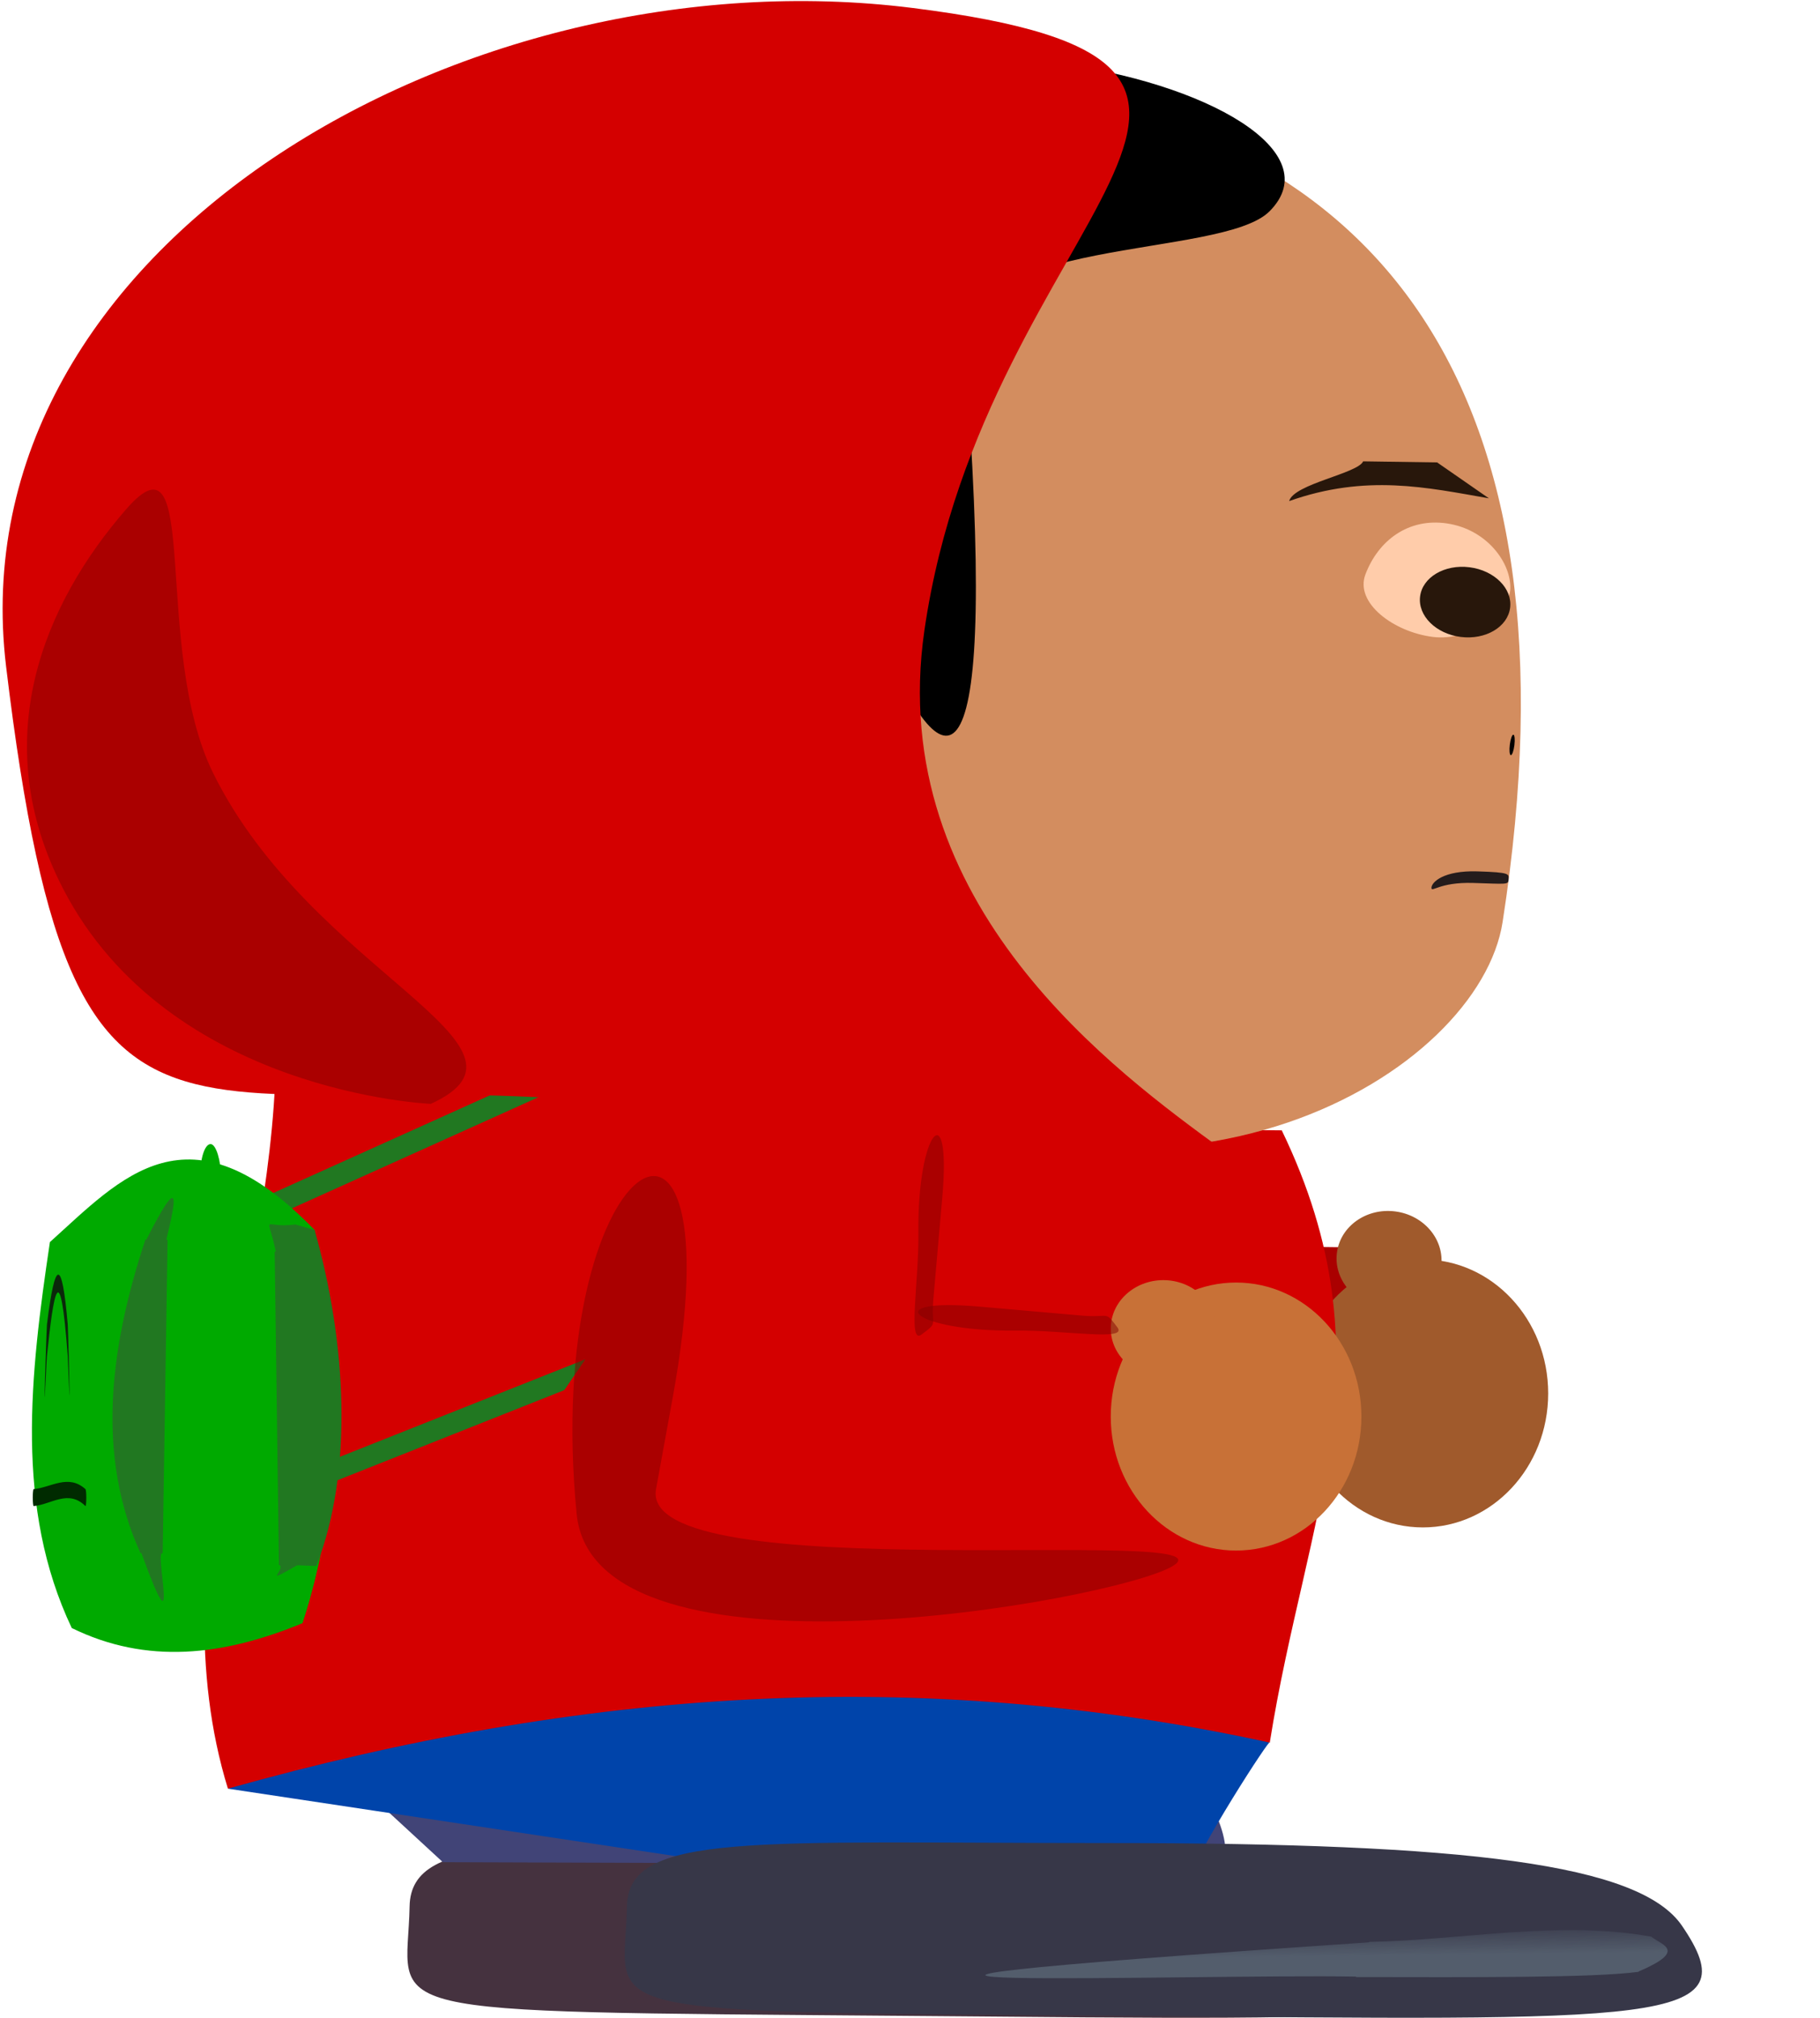 <?xml version="1.0" encoding="UTF-8" standalone="no"?>
<!-- Created with Inkscape (http://www.inkscape.org/) -->

<svg
   width="194mm"
   height="215mm"
   viewBox="0 0 194 215"
   version="1.1"
   id="svg5"
   inkscape:version="1.2 (dc2aedaf03, 2022-05-15)"
   sodipodi:docname="gus_low.svg"
   inkscape:export-filename="C:\Users\basti\OneDrive\Bureau\Gus veut boire un coup\Gus\gus_fight\gus_punch_r1.png"
   inkscape:export-xdpi="5.9319429"
   inkscape:export-ydpi="5.9319429"
   xmlns:inkscape="http://www.inkscape.org/namespaces/inkscape"
   xmlns:sodipodi="http://sodipodi.sourceforge.net/DTD/sodipodi-0.dtd"
   xmlns:xlink="http://www.w3.org/1999/xlink"
   xmlns="http://www.w3.org/2000/svg"
   xmlns:svg="http://www.w3.org/2000/svg">
  <sodipodi:namedview
     id="namedview7"
     pagecolor="#ffffff"
     bordercolor="#666666"
     borderopacity="1.0"
     inkscape:pageshadow="2"
     inkscape:pageopacity="0.0"
     inkscape:pagecheckerboard="0"
     inkscape:document-units="mm"
     showgrid="false"
     inkscape:zoom="0.51150168"
     inkscape:cx="-22.48282"
     inkscape:cy="505.37468"
     inkscape:window-width="1920"
     inkscape:window-height="1001"
     inkscape:window-x="-9"
     inkscape:window-y="-9"
     inkscape:window-maximized="1"
     inkscape:current-layer="layer1"
     height="296mm"
     width="209mm"
     inkscape:showpageshadow="2"
     inkscape:deskcolor="#d1d1d1" />
  <defs
     id="defs2">
    <linearGradient
       inkscape:collect="always"
       id="linearGradient30040">
      <stop
         style="stop-color:#1c1f24;stop-opacity:1;"
         offset="0"
         id="stop30036" />
      <stop
         style="stop-color:#1c1f24;stop-opacity:0;"
         offset="1"
         id="stop30038" />
    </linearGradient>
    <linearGradient
       inkscape:collect="always"
       id="linearGradient29840">
      <stop
         style="stop-color:#535d6c;stop-opacity:1;"
         offset="0"
         id="stop29836" />
      <stop
         style="stop-color:#535d6c;stop-opacity:0;"
         offset="1"
         id="stop29838" />
    </linearGradient>
    <linearGradient
       inkscape:collect="always"
       id="linearGradient5194">
      <stop
         style="stop-color:#800000;stop-opacity:1;"
         offset="0"
         id="stop5190" />
      <stop
         style="stop-color:#800000;stop-opacity:0;"
         offset="1"
         id="stop5192" />
    </linearGradient>
    <linearGradient
       inkscape:collect="always"
       xlink:href="#linearGradient5194"
       id="linearGradient7905"
       gradientUnits="userSpaceOnUse"
       gradientTransform="matrix(0.738,0.142,-0.213,1.401,81.067,-9.292)"
       x1="51.573"
       y1="126.188"
       x2="51.573"
       y2="126.188" />
    <linearGradient
       inkscape:collect="always"
       xlink:href="#linearGradient5194"
       id="linearGradient14432"
       gradientUnits="userSpaceOnUse"
       gradientTransform="matrix(1.021,-0.7,1.106,0.607,-123.738,81.543)"
       x1="51.573"
       y1="126.188"
       x2="51.573"
       y2="126.188" />
    <linearGradient
       inkscape:collect="always"
       xlink:href="#linearGradient5194"
       id="linearGradient27326"
       gradientUnits="userSpaceOnUse"
       gradientTransform="matrix(0.169,0.103,-0.049,1.022,122.147,39.11)"
       x1="51.573"
       y1="126.188"
       x2="51.573"
       y2="126.188" />
    <linearGradient
       inkscape:collect="always"
       xlink:href="#linearGradient29840"
       id="linearGradient29842"
       x1="-227.651"
       y1="-227.239"
       x2="-227.676"
       y2="-223.428"
       gradientUnits="userSpaceOnUse"
       gradientTransform="matrix(-1,0.018,0.353,-0.935,-44.578,0.812)" />
    <linearGradient
       inkscape:collect="always"
       xlink:href="#linearGradient30040"
       id="linearGradient30042"
       x1="213.056"
       y1="-59.215"
       x2="213.223"
       y2="-61.333"
       gradientUnits="userSpaceOnUse"
       gradientTransform="translate(-4.666,44.913)" />
    <linearGradient
       inkscape:collect="always"
       xlink:href="#linearGradient5194"
       id="linearGradient27326-1"
       gradientUnits="userSpaceOnUse"
       gradientTransform="matrix(0.169,0.103,-0.049,1.022,122.147,39.11)"
       x1="51.573"
       y1="126.188"
       x2="51.573"
       y2="126.188" />
    <linearGradient
       inkscape:collect="always"
       xlink:href="#linearGradient29840"
       id="linearGradient29842-7"
       x1="-227.651"
       y1="-227.239"
       x2="-227.676"
       y2="-223.428"
       gradientUnits="userSpaceOnUse"
       gradientTransform="matrix(-1,0.018,0.353,-0.935,4.5633333e-6,0)" />
    <linearGradient
       inkscape:collect="always"
       xlink:href="#linearGradient30040"
       id="linearGradient30042-2"
       x1="213.056"
       y1="-59.215"
       x2="213.223"
       y2="-61.333"
       gradientUnits="userSpaceOnUse"
       gradientTransform="translate(-4.666,44.913)" />
  </defs>
  <g
     inkscape:label="Calque 1"
     inkscape:groupmode="layer"
     id="layer1">
    <path
       id="path11385-7"
       style="fill:#45323f;fill-opacity:1;stroke-width:0.603"
       d="m 156.119,205.199 c 7.266,10.633 -2.043,10.078 -59.986,9.6 -58.296,-0.481 -52.691,0.025 -52.472,-11.669 0.149,-7.943 13.263,-6.742 51.431,-6.742 38.168,0 56.522,2.219 61.027,8.811 z"
       sodipodi:nodetypes="sssss"
       inkscape:export-filename="..\_bank\perso\gus\gus_low_4.png"
       inkscape:export-xdpi="5.9230065"
       inkscape:export-ydpi="5.9230065" />
    <path
       id="rect10620-2"
       style="fill:#414477;fill-opacity:1;stroke-width:0.561"
       d="m 37.781,189.739 88.473,-0.905 c 0.29,-0.912 5.425,5.98 4.186,9.87 l -83.233,-0.277 z"
       sodipodi:nodetypes="ccccc"
       inkscape:export-filename="C:\Users\basti\OneDrive\Bureau\Gus veut boire un coup\Gus\gus_fight\gus_lr1.png"
       inkscape:export-xdpi="5.9230065"
       inkscape:export-ydpi="5.9230065" />
    <path
       id="rect20539-9-5-5"
       style="fill:url(#linearGradient29842-7);fill-opacity:1;stroke-width:0.185"
       inkscape:transform-center-x="-4.2314379"
       inkscape:transform-center-y="-2.9143884"
       d="m 151.456,210.113 c -4.806,0.648 -17.757,0.572 -30.069,0.553 -0.028,-4e-5 -0.005,-0.046 -0.033,-0.047 -16.534,-0.317 -80.688,1.884 1.378,-3.648 0.028,-0.001 0.041,-0.048 0.069,-0.049 10.023,-0.192 20.21,-2.342 30.069,-0.553 0.028,0.005 0.01,0.03 0.033,0.047 1.179,0.872 3.725,1.456 -1.378,3.648 -0.026,0.011 -0.041,0.045 -0.069,0.049 z"
       sodipodi:nodetypes="sssssssss"
       inkscape:export-filename="C:\Users\basti\OneDrive\Bureau\Gus veut boire un coup\Gus\gus_fight\gus_lr1.png"
       inkscape:export-xdpi="5.9230065"
       inkscape:export-ydpi="5.9230065" />
    <path
       id="rect10620"
       style="fill:#0044aa;stroke-width:0.561"
       d="m 24.294,190.592 c 25.245,-12.348 43.731,-30.847 111.056,-4.905 0.29,-0.912 -7.857,11.617 -9.095,15.507 l -48.105,-2.49 z"
       sodipodi:nodetypes="ccccc"
       inkscape:export-filename="C:\Users\basti\OneDrive\Bureau\Gus veut boire un coup\Gus\gus_fight\gus_lr1.png"
       inkscape:export-xdpi="5.9230065"
       inkscape:export-ydpi="5.9230065" />
    <path
       id="rect8523-3"
       style="fill:#aa0000;fill-opacity:1;stroke-width:0.391"
       d="m 54.347,133.021 c 37.536,-2.418 61.08,-0.126 94.039,-0.098 1.395,5.937 3.16,15.718 -0.262,22.302 l -98.278,-1.329 c -6.784,-6.726 4.095,-14.15 4.501,-20.876 z"
       sodipodi:nodetypes="ccccc"
       inkscape:export-filename="C:\Users\basti\OneDrive\Bureau\Gus veut boire un coup\Gus\gus_fight\gus_lr1.png"
       inkscape:export-xdpi="5.9230065"
       inkscape:export-ydpi="5.9230065" />
    <ellipse
       style="fill:#a05a2c;fill-opacity:1;stroke-width:0.381"
       id="path9819-5-4"
       cx="151.667"
       cy="148.477"
       rx="13.359"
       ry="14.279"
       inkscape:export-filename="C:\Users\basti\OneDrive\Bureau\Gus veut boire un coup\Gus\gus_fight\gus_lr1.png"
       inkscape:export-xdpi="5.9230065"
       inkscape:export-ydpi="5.9230065" />
    <ellipse
       style="fill:#a05a2c;fill-opacity:1;stroke-width:0.148"
       id="path9819-9-5-6"
       cx="163.639"
       cy="114.691"
       rx="5.602"
       ry="5.156"
       inkscape:export-filename="C:\Users\basti\OneDrive\Bureau\Gus veut boire un coup\Gus\gus_fight\gus_lr1.png"
       inkscape:export-xdpi="5.9230065"
       inkscape:export-ydpi="5.9230065"
       transform="rotate(7.162)" />
    <path
       id="rect8523"
       style="fill:#d40000;stroke-width:0.391"
       d="m 29.395,113.13 c 42.544,-8.973 69.875,7.211 107.232,7.315 11.798,24.429 2.601,40.812 -1.277,65.241 -37.635,-8.236 -73.42,-5.653 -111.056,4.905 -7.689,-24.957 4.641,-52.505 5.101,-77.462 z"
       sodipodi:nodetypes="ccccc"
       inkscape:export-filename="C:\Users\basti\OneDrive\Bureau\Gus veut boire un coup\Gus\gus_fight\gus_lr1.png"
       inkscape:export-xdpi="5.9230065"
       inkscape:export-ydpi="5.9230065" />
    <ellipse
       style="fill:#c87137;stroke-width:0.381"
       id="path9819-5"
       cx="131.757"
       cy="150.941"
       rx="13.359"
       ry="14.279"
       inkscape:export-filename="C:\Users\basti\OneDrive\Bureau\Gus veut boire un coup\Gus\gus_fight\gus_lr1.png"
       inkscape:export-xdpi="5.9230065"
       inkscape:export-ydpi="5.9230065" />
    <ellipse
       style="fill:#c87137;stroke-width:0.148"
       id="path9819-9-5"
       cx="124.002"
       cy="141.562"
       rx="5.602"
       ry="5.156"
       inkscape:export-filename="C:\Users\basti\OneDrive\Bureau\Gus veut boire un coup\Gus\gus_fight\gus_lr1.png"
       inkscape:export-xdpi="5.9230065"
       inkscape:export-ydpi="5.9230065" />
    <rect
       style="fill:#217821;stroke-width:0.32"
       id="rect20539-9"
       width="59.052"
       height="5.68"
       x="266.486"
       y="314.695"
       ry="0.073"
       transform="matrix(-0.912,0.411,1,-0.005,0,0)"
       inkscape:transform-center-x="-9.9595237"
       inkscape:transform-center-y="-2.5546381"
       rx="0.073"
       inkscape:export-filename="C:\Users\basti\OneDrive\Bureau\Gus veut boire un coup\Gus\gus_fight\gus_lr1.png"
       inkscape:export-xdpi="5.9230065"
       inkscape:export-ydpi="5.9230065" />
    <rect
       style="fill:#217821;stroke-width:0.276"
       id="rect20539-9-6"
       width="30.302"
       height="3.976"
       x="-238.229"
       y="-285.753"
       ry="0.064"
       transform="matrix(-0.929,0.369,0.564,-0.826,0,0)"
       inkscape:transform-center-x="-4.6531162"
       inkscape:transform-center-y="-3.6741307"
       rx="0.069"
       inkscape:export-filename="C:\Users\basti\OneDrive\Bureau\Gus veut boire un coup\Gus\gus_fight\gus_lr1.png"
       inkscape:export-xdpi="5.9230065"
       inkscape:export-ydpi="5.9230065" />
    <path
       id="path31-6"
       style="fill:#d38d5f;fill-rule:evenodd;stroke-width:0.357"
       d="M 91.84,73.517 C 85.349,132.391 48.08,92.808 87.89,113.951 125.653,134.005 157.676,114.231 160.165,98.264 169.206,40.274 145.946,14.153 107.613,9.336 69.28,4.519 96.783,28.679 91.84,73.517 Z"
       sodipodi:nodetypes="sssss"
       inkscape:export-filename="C:\Users\basti\OneDrive\Bureau\Gus veut boire un coup\Gus\gus_fight\gus_lr1.png"
       inkscape:export-xdpi="5.9230065"
       inkscape:export-ydpi="5.9230065" />
    <path
       id="path32024"
       style="fill-opacity:0.998;stroke-width:0.265"
       d="m 135.324,22.515 c -5.13,5.153 -33.457,2.497 -32.506,14.742 7.623,98.153 -23.5,-8.911 -22.452,-18.33 0.985,-8.848 15.358,-14.316 31.824,-12.247 16.466,2.069 29.415,9.526 23.134,15.835 z"
       sodipodi:nodetypes="sssss"
       inkscape:export-filename="C:\Users\basti\OneDrive\Bureau\Gus veut boire un coup\Gus\gus_fight\gus_lr1.png"
       inkscape:export-xdpi="5.9230065"
       inkscape:export-ydpi="5.9230065" />
    <path
       id="path31"
       style="fill:#d40000;fill-rule:evenodd;stroke-width:0.399"
       d="M 98.536,67.17 C 90.04,125.792 198.03,138.653 79.136,119.217 20.535,109.637 8.354,134.974 0.651,71.032 -4.746,26.232 49.534,-5.151 97.27,0.848 145.007,6.846 105.006,22.524 98.536,67.17 Z"
       sodipodi:nodetypes="sssss"
       inkscape:export-filename="C:\Users\basti\OneDrive\Bureau\Gus veut boire un coup\Gus\gus_fight\gus_lr1.png"
       inkscape:export-xdpi="5.9230065"
       inkscape:export-ydpi="5.9230065" />
    <path
       id="path4257-0-5"
       style="fill:url(#linearGradient7905);fill-opacity:1;stroke-width:0.273"
       d="m 69.928,158.677 c -1.974,10.839 62.859,3.689 55.005,8.238 -6.379,3.695 -61.588,13.588 -63.465,-5.592 -3.753,-38.339 17.345,-51.427 10.258,-12.514 z"
       sodipodi:nodetypes="sssss"
       inkscape:export-filename="C:\Users\basti\OneDrive\Bureau\Gus veut boire un coup\Gus\gus_fight\gus_lr1.png"
       inkscape:export-xdpi="5.9230065"
       inkscape:export-ydpi="5.9230065" />
    <path
       id="path4257-0-5-7"
       style="fill:url(#linearGradient27326);fill-opacity:1;stroke-width:0.112"
       d="m 115.273,140.181 c 3.115,0.274 2.428,-0.595 3.834,1.259 1.142,1.506 -5.518,0.279 -10.905,0.341 -10.769,0.124 -14.876,-3.527 -3.693,-2.545 z"
       sodipodi:nodetypes="sssss"
       inkscape:export-filename="C:\Users\basti\OneDrive\Bureau\Gus veut boire un coup\Gus\gus_fight\gus_lr1.png"
       inkscape:export-xdpi="5.9230065"
       inkscape:export-ydpi="5.9230065" />
    <path
       id="path4257-0-5-7-1"
       style="fill:url(#linearGradient27326-1);fill-opacity:1;stroke-width:0.112"
       d="m 99.495,138.365 c -0.274,3.115 0.595,2.428 -1.259,3.834 -1.506,1.142 -0.279,-5.518 -0.341,-10.905 -0.124,-10.769 3.527,-14.876 2.545,-3.693 z"
       sodipodi:nodetypes="sssss"
       inkscape:export-filename="C:\Users\basti\OneDrive\Bureau\Gus veut boire un coup\Gus\gus_fight\gus_lr1.png"
       inkscape:export-xdpi="5.9230065"
       inkscape:export-ydpi="5.9230065" />
    <path
       id="path4257-0"
       style="fill:url(#linearGradient14432);fill-opacity:1;stroke-width:0.312"
       d="m 22.706,82.35 c 10.517,21.36 36.71,29.082 23.22,35.273 0,0 -27.904,-1.126 -39.179,-22.882 C -1.486,78.854 4.673,64.319 13.486,54.221 c 8.033,-9.204 2.655,14.794 9.221,28.13 z"
       sodipodi:nodetypes="sssss"
       inkscape:export-filename="C:\Users\basti\OneDrive\Bureau\Gus veut boire un coup\Gus\gus_fight\gus_lr1.png"
       inkscape:export-xdpi="5.9230065"
       inkscape:export-ydpi="5.9230065" />
    <g
       id="g2265"
       transform="translate(44.578,-0.812)">
      <rect
         style="fill:url(#linearGradient30042-2);fill-opacity:1;stroke-width:0.454"
         id="rect11065-9-7"
         width="8.778"
         height="3.269"
         x="208.182"
         y="-50.642"
         transform="matrix(1.1291329e-4,1,-0.993,0.122,0,0)"
         inkscape:export-filename="C:\Users\basti\OneDrive\Bureau\Gus veut boire un coup\Gus\gus_fight\gus_lr1.png"
         inkscape:export-xdpi="5.9230065"
         inkscape:export-ydpi="5.9230065" />
      <g
         id="g2258">
        <path
           id="path11385"
           style="fill:#373748;stroke-width:0.603"
           d="m 134.708,206.01 c 7.266,10.633 -2.043,10.078 -59.986,9.6 -58.296,-0.481 -52.691,0.025 -52.472,-11.669 0.149,-7.943 13.263,-6.742 51.431,-6.742 38.168,0 56.522,2.219 61.027,8.811 z"
           sodipodi:nodetypes="sssss"
           inkscape:export-filename="C:\Users\basti\OneDrive\Bureau\Gus veut boire un coup\Gus\gus_fight\gus_lr1.png"
           inkscape:export-xdpi="5.9230065"
           inkscape:export-ydpi="5.9230065" />
      </g>
      <path
         id="rect20539-9-5"
         style="fill:url(#linearGradient29842);fill-opacity:1;stroke-width:0.185"
         inkscape:transform-center-x="-4.231437"
         inkscape:transform-center-y="-2.9143884"
         d="m 130.045,210.925 c -4.806,0.648 -17.757,0.572 -30.069,0.553 -0.028,-4e-5 -0.005,-0.046 -0.033,-0.047 -16.534,-0.317 -80.688,1.884 1.378,-3.648 0.028,-0.001 0.041,-0.048 0.069,-0.049 10.023,-0.192 20.21,-2.342 30.069,-0.553 0.028,0.005 0.01,0.03 0.033,0.047 1.179,0.872 3.725,1.456 -1.378,3.648 -0.026,0.011 -0.041,0.045 -0.069,0.049 z"
         sodipodi:nodetypes="sssssssss"
         inkscape:export-filename="C:\Users\basti\OneDrive\Bureau\Gus veut boire un coup\Gus\gus_fight\gus_lr1.png"
         inkscape:export-xdpi="5.9230065"
         inkscape:export-ydpi="5.9230065" />
      <rect
         style="fill:url(#linearGradient30042);fill-opacity:1;stroke-width:0.454"
         id="rect11065-9"
         width="8.778"
         height="3.269"
         x="206.362"
         y="-29.071"
         transform="matrix(1.1291329e-4,1,-0.993,0.122,0,0)"
         inkscape:export-filename="C:\Users\basti\OneDrive\Bureau\Gus veut boire un coup\Gus\gus_fight\gus_lr1.png"
         inkscape:export-xdpi="5.9230065"
         inkscape:export-ydpi="5.9230065" />
    </g>
    <path
       id="rect17082"
       style="fill:#00aa00;stroke-width:0.147"
       d="m 5.319,132.353 c 7.604,-6.841 14.792,-15.166 28.21,-1.293 3.137,16.053 2.649,29.984 -1.286,41.899 -8.477,3.504 -16.615,4.424 -24.594,0.517 C 1.563,160.644 3.205,146.538 5.319,132.353 Z"
       sodipodi:nodetypes="ccccc"
       inkscape:export-filename="C:\Users\basti\OneDrive\Bureau\Gus veut boire un coup\Gus\gus_fight\gus_lr1.png"
       inkscape:export-xdpi="5.9230065"
       inkscape:export-ydpi="5.9230065" />
    <rect
       style="fill:#00aa00;stroke-width:0.369"
       id="rect17663"
       width="2.198"
       height="10.2"
       x="21.345"
       y="121.908"
       ry="3.326"
       rx="3.326"
       inkscape:export-filename="C:\Users\basti\OneDrive\Bureau\Gus veut boire un coup\Gus\gus_fight\gus_lr1.png"
       inkscape:export-xdpi="5.9230065"
       inkscape:export-ydpi="5.9230065" />
    <path
       id="rect17811"
       style="fill:#0b280b;stroke-width:0.056"
       d="m 5.006,141.124 c 0.851,-6.924 1.594,-7.218 2.214,0 0.037,0.432 0.195,6.511 0.195,7.442 0,0.931 -0.159,-3.598 -0.195,-4.08 -0.828,-11.088 -1.527,-6.69 -2.214,0 -0.038,0.374 -0.249,5.194 -0.249,4.263 0,-0.931 0.209,-7.304 0.249,-7.625 z"
       sodipodi:nodetypes="sssssss"
       inkscape:export-filename="C:\Users\basti\OneDrive\Bureau\Gus veut boire un coup\Gus\gus_fight\gus_lr1.png"
       inkscape:export-xdpi="5.9230065"
       inkscape:export-ydpi="5.9230065" />
    <path
       id="rect17813"
       style="fill:#002b00;stroke-width:0.118"
       d="m 3.585,158.674 c 1.841,-0.158 3.682,-1.657 5.522,0 0.051,0.046 0.092,0.402 0.092,0.902 0,0.5 -0.041,0.953 -0.092,0.902 -1.841,-1.823 -3.682,-0.138 -5.522,0 -0.051,0.004 -0.092,-0.402 -0.092,-0.902 0,-0.5 0.041,-0.898 0.092,-0.902 z"
       sodipodi:nodetypes="sssssss"
       inkscape:export-filename="C:\Users\basti\OneDrive\Bureau\Gus veut boire un coup\Gus\gus_fight\gus_lr1.png"
       inkscape:export-xdpi="5.9230065"
       inkscape:export-ydpi="5.9230065" />
    <path
       id="rect19198"
       style="fill:#217821;stroke-width:0.191"
       d="m 17.863,132.136 -0.524,33.335 c -5.9e-4,0.037 -0.102,0.032 -0.13,0.067 -0.52,0.621 1.894,11.047 -2.119,-0.009 -0.013,-0.036 -0.112,-0.031 -0.128,-0.068 -4.61,-10.143 -3.402,-21.463 0.524,-33.335 0.012,-0.037 0.112,-0.031 0.13,-0.067 3.7,-7.292 3.165,-4.263 2.119,0.009 -0.009,0.037 0.129,0.03 0.128,0.068 z"
       sodipodi:nodetypes="sssssssss"
       inkscape:export-filename="C:\Users\basti\OneDrive\Bureau\Gus veut boire un coup\Gus\gus_fight\gus_lr1.png"
       inkscape:export-xdpi="5.9230065"
       inkscape:export-ydpi="5.9230065" />
    <path
       id="rect19198-2"
       style="fill:#217821;stroke-width:0.177"
       d="m 29.279,133.398 0.452,33.335 c 5e-4,0.037 0.088,0.032 0.113,0.067 0.448,0.621 -1.894,2.124 1.829,-0.009 0.033,-0.019 2.036,0.098 2.05,0.062 3.979,-10.143 3.195,-23.921 -0.193,-35.792 0,0 -2.013,-0.589 -2.052,-0.584 -3.582,0.467 -2.99,-1.418 -2.088,2.854 0.007,0.037 -0.111,0.03 -0.111,0.068 z"
       sodipodi:nodetypes="sssssssss"
       inkscape:export-filename="C:\Users\basti\OneDrive\Bureau\Gus veut boire un coup\Gus\gus_fight\gus_lr1.png"
       inkscape:export-xdpi="5.9230065"
       inkscape:export-ydpi="5.9230065" />
    <path
       id="rect1430"
       style="fill:#28170b;stroke-width:0.148"
       d="m 145.306,49.159 7.884,0.115 5.52,3.827 c -6.599,-1.154 -13.075,-2.616 -21.295,0.293 0.492,-1.829 7.3,-2.93 7.891,-4.235 z"
       sodipodi:nodetypes="ccccc"
       inkscape:transform-center-x="3.821671"
       inkscape:transform-center-y="0.25660239"
       inkscape:export-filename="C:\Users\basti\OneDrive\Bureau\Gus veut boire un coup\Gus\gus_fight\gus_lr1.png"
       inkscape:export-xdpi="5.9230065"
       inkscape:export-ydpi="5.9230065" />
    <path
       id="path2169-5-4-0"
       style="fill:#ffccaa;stroke-width:0.456"
       d="m 145.543,61.21 c -1.151,3.048 3.033,6.135 7.179,6.656 4.146,0.521 8.176,-2.848 8.267,-5.102 0.112,-2.773 -2.486,-6.356 -6.747,-6.988 -4.134,-0.613 -7.336,1.827 -8.698,5.434 z"
       sodipodi:nodetypes="sssss"
       inkscape:export-filename="C:\Users\basti\OneDrive\Bureau\Gus veut boire un coup\Gus\gus_fight\gus_lr1.png"
       inkscape:export-xdpi="5.9230065"
       inkscape:export-ydpi="5.9230065" />
    <path
       id="path3219-1"
       style="fill:#241c1c;stroke-width:0.48"
       d="m 160.802,93.715 c -0.017,0.583 -0.21,0.474 -3.806,0.368 -3.596,-0.106 -4.429,1.089 -4.412,0.505 0.017,-0.583 1.282,-1.845 4.878,-1.739 3.596,0.106 3.357,0.284 3.34,0.866 z"
       sodipodi:nodetypes="sssss"
       inkscape:export-filename="C:\Users\basti\OneDrive\Bureau\Gus veut boire un coup\Gus\gus_fight\gus_lr1.png"
       inkscape:export-xdpi="5.9230065"
       inkscape:export-ydpi="5.9230065" />
    <ellipse
       style="fill:#28170b;stroke-width:0.286"
       id="path2169"
       ry="3.742"
       rx="4.837"
       cy="44.186"
       cx="162.951"
       inkscape:export-filename="C:\Users\basti\OneDrive\Bureau\Gus veut boire un coup\Gus\gus_fight\gus_lr1.png"
       inkscape:export-xdpi="5.9230065"
       inkscape:export-ydpi="5.9230065"
       transform="rotate(7.162)" />
    <ellipse
       style="fill:#000000;fill-opacity:0.998;stroke-width:0.434"
       id="path31470"
       cx="169.819"
       cy="58.661"
       rx="0.246"
       ry="1.097"
       inkscape:export-filename="C:\Users\basti\OneDrive\Bureau\Gus veut boire un coup\Gus\gus_fight\gus_lr1.png"
       inkscape:export-xdpi="5.9230065"
       inkscape:export-ydpi="5.9230065"
       transform="rotate(7.162)" />
  </g>
</svg>
